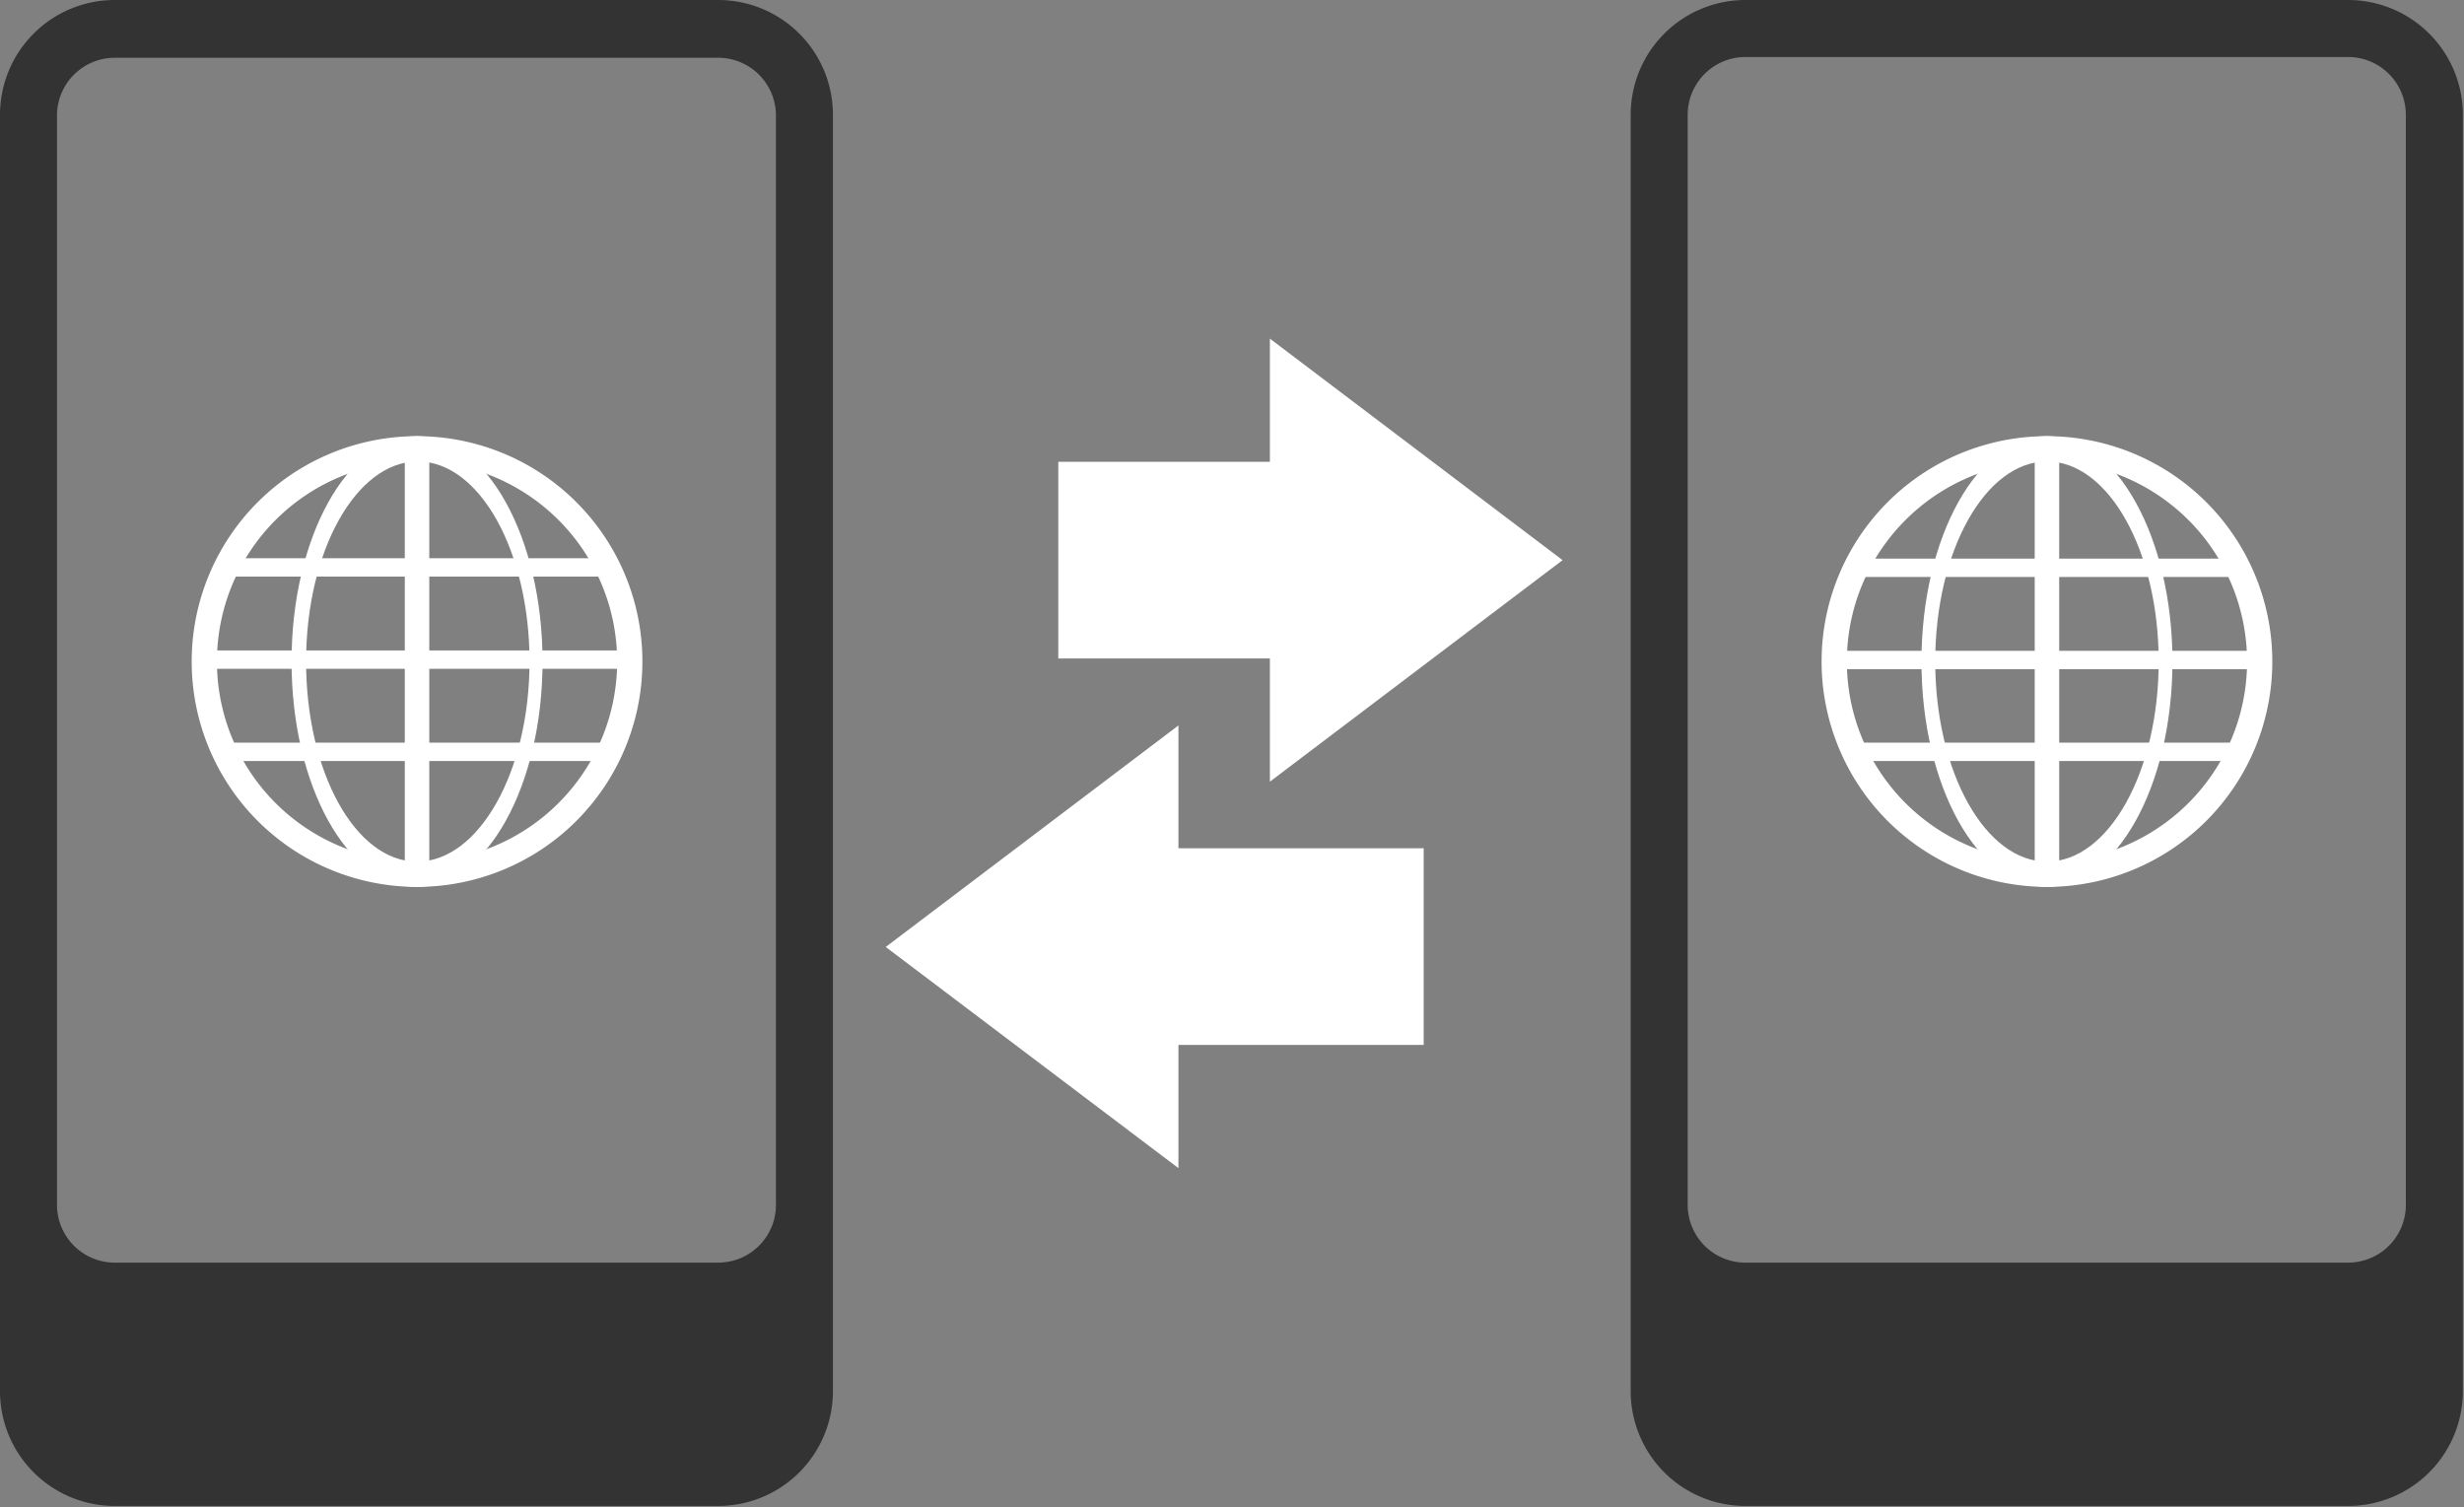 <svg xmlns="http://www.w3.org/2000/svg" viewBox="0 0 64.4 39.39"><rect x="0" y="0" width="64.4" height="39.39" fill="#808080" stroke="none"/><defs><style>.cls-1{fill:#fff;}.cls-2{fill:#333;}</style></defs><title>Mobile Data Trnsfer</title><g id="Layer_2" data-name="Layer 2"><g id="Layer_1-2" data-name="Layer 1"><path class="cls-1" d="M10.9,11.4a5.89,5.89,0,1,0,5.89,5.89A5.89,5.89,0,0,0,10.9,11.4Zm0,11.12a5.23,5.23,0,1,1,5.23-5.23A5.23,5.23,0,0,1,10.9,22.52Z"/><path class="cls-1" d="M10.9,11.4c-1.81,0-3.28,2.64-3.28,5.89s1.47,5.89,3.28,5.89,3.28-2.64,3.28-5.89S12.71,11.4,10.9,11.4Zm0,11.12C9.29,22.52,8,20.18,8,17.29s1.31-5.23,2.92-5.23,2.92,2.34,2.92,5.23S12.51,22.52,10.9,22.52Z"/><rect class="cls-1" x="10.58" y="11.73" width="0.64" height="11.03"/><rect class="cls-1" x="10.66" y="11.73" width="0.48" height="11.03" transform="translate(28.14 6.34) rotate(90)"/><rect class="cls-1" x="10.66" y="9.87" width="0.48" height="9.93" transform="translate(25.73 3.93) rotate(90)"/><rect class="cls-1" x="10.66" y="14.68" width="0.48" height="9.93" transform="translate(30.54 8.75) rotate(90)"/><rect class="cls-1" x="28.49" y="11.23" width="5.14" height="6.81" transform="translate(45.7 -16.42) rotate(90)"/><polygon class="cls-1" points="33.19 20.43 33.19 8.85 40.84 14.64 40.84 14.64 33.19 20.43"/><rect class="cls-1" x="31.24" y="21.34" width="5.14" height="6.81" transform="translate(9.06 58.55) rotate(-90)"/><polygon class="cls-1" points="30.8 18.96 30.8 30.53 23.15 24.75 23.15 24.75 30.8 18.96"/><path class="cls-2" d="M18.77,0H3A3,3,0,0,0,0,3V36.36a3,3,0,0,0,3,3H18.77a3,3,0,0,0,3-3V3A3,3,0,0,0,18.77,0Zm1.51,31.44A1.51,1.51,0,0,1,18.77,33H3a1.51,1.51,0,0,1-1.51-1.51V3A1.51,1.51,0,0,1,3,1.51H18.77A1.51,1.51,0,0,1,20.28,3Z"/><path class="cls-1" d="M53.5,11.4a5.89,5.89,0,1,0,5.89,5.89A5.89,5.89,0,0,0,53.5,11.4Zm0,11.12a5.23,5.23,0,1,1,5.23-5.23A5.23,5.23,0,0,1,53.5,22.52Z"/><path class="cls-1" d="M53.5,11.4c-1.81,0-3.28,2.64-3.28,5.89s1.47,5.89,3.28,5.89,3.28-2.64,3.28-5.89S55.31,11.4,53.5,11.4Zm0,11.12c-1.61,0-2.92-2.34-2.92-5.23s1.31-5.23,2.92-5.23,2.92,2.34,2.92,5.23S55.11,22.52,53.5,22.52Z"/><rect class="cls-1" x="53.18" y="11.73" width="0.64" height="11.03"/><rect class="cls-1" x="53.26" y="11.73" width="0.48" height="11.03" transform="translate(70.74 -36.25) rotate(90)"/><rect class="cls-1" x="53.26" y="9.87" width="0.48" height="9.93" transform="translate(68.33 -38.66) rotate(90)"/><rect class="cls-1" x="53.26" y="14.68" width="0.48" height="9.93" transform="translate(73.14 -33.85) rotate(90)"/><path class="cls-2" d="M61.37,0H45.62a3,3,0,0,0-3,3V36.36a3,3,0,0,0,3,3H61.37a3,3,0,0,0,3-3V3A3,3,0,0,0,61.37,0Zm1.51,31.44A1.51,1.51,0,0,1,61.37,33H45.62a1.51,1.51,0,0,1-1.51-1.51V3a1.51,1.51,0,0,1,1.51-1.51H61.37A1.51,1.51,0,0,1,62.88,3Z"/></g></g></svg>